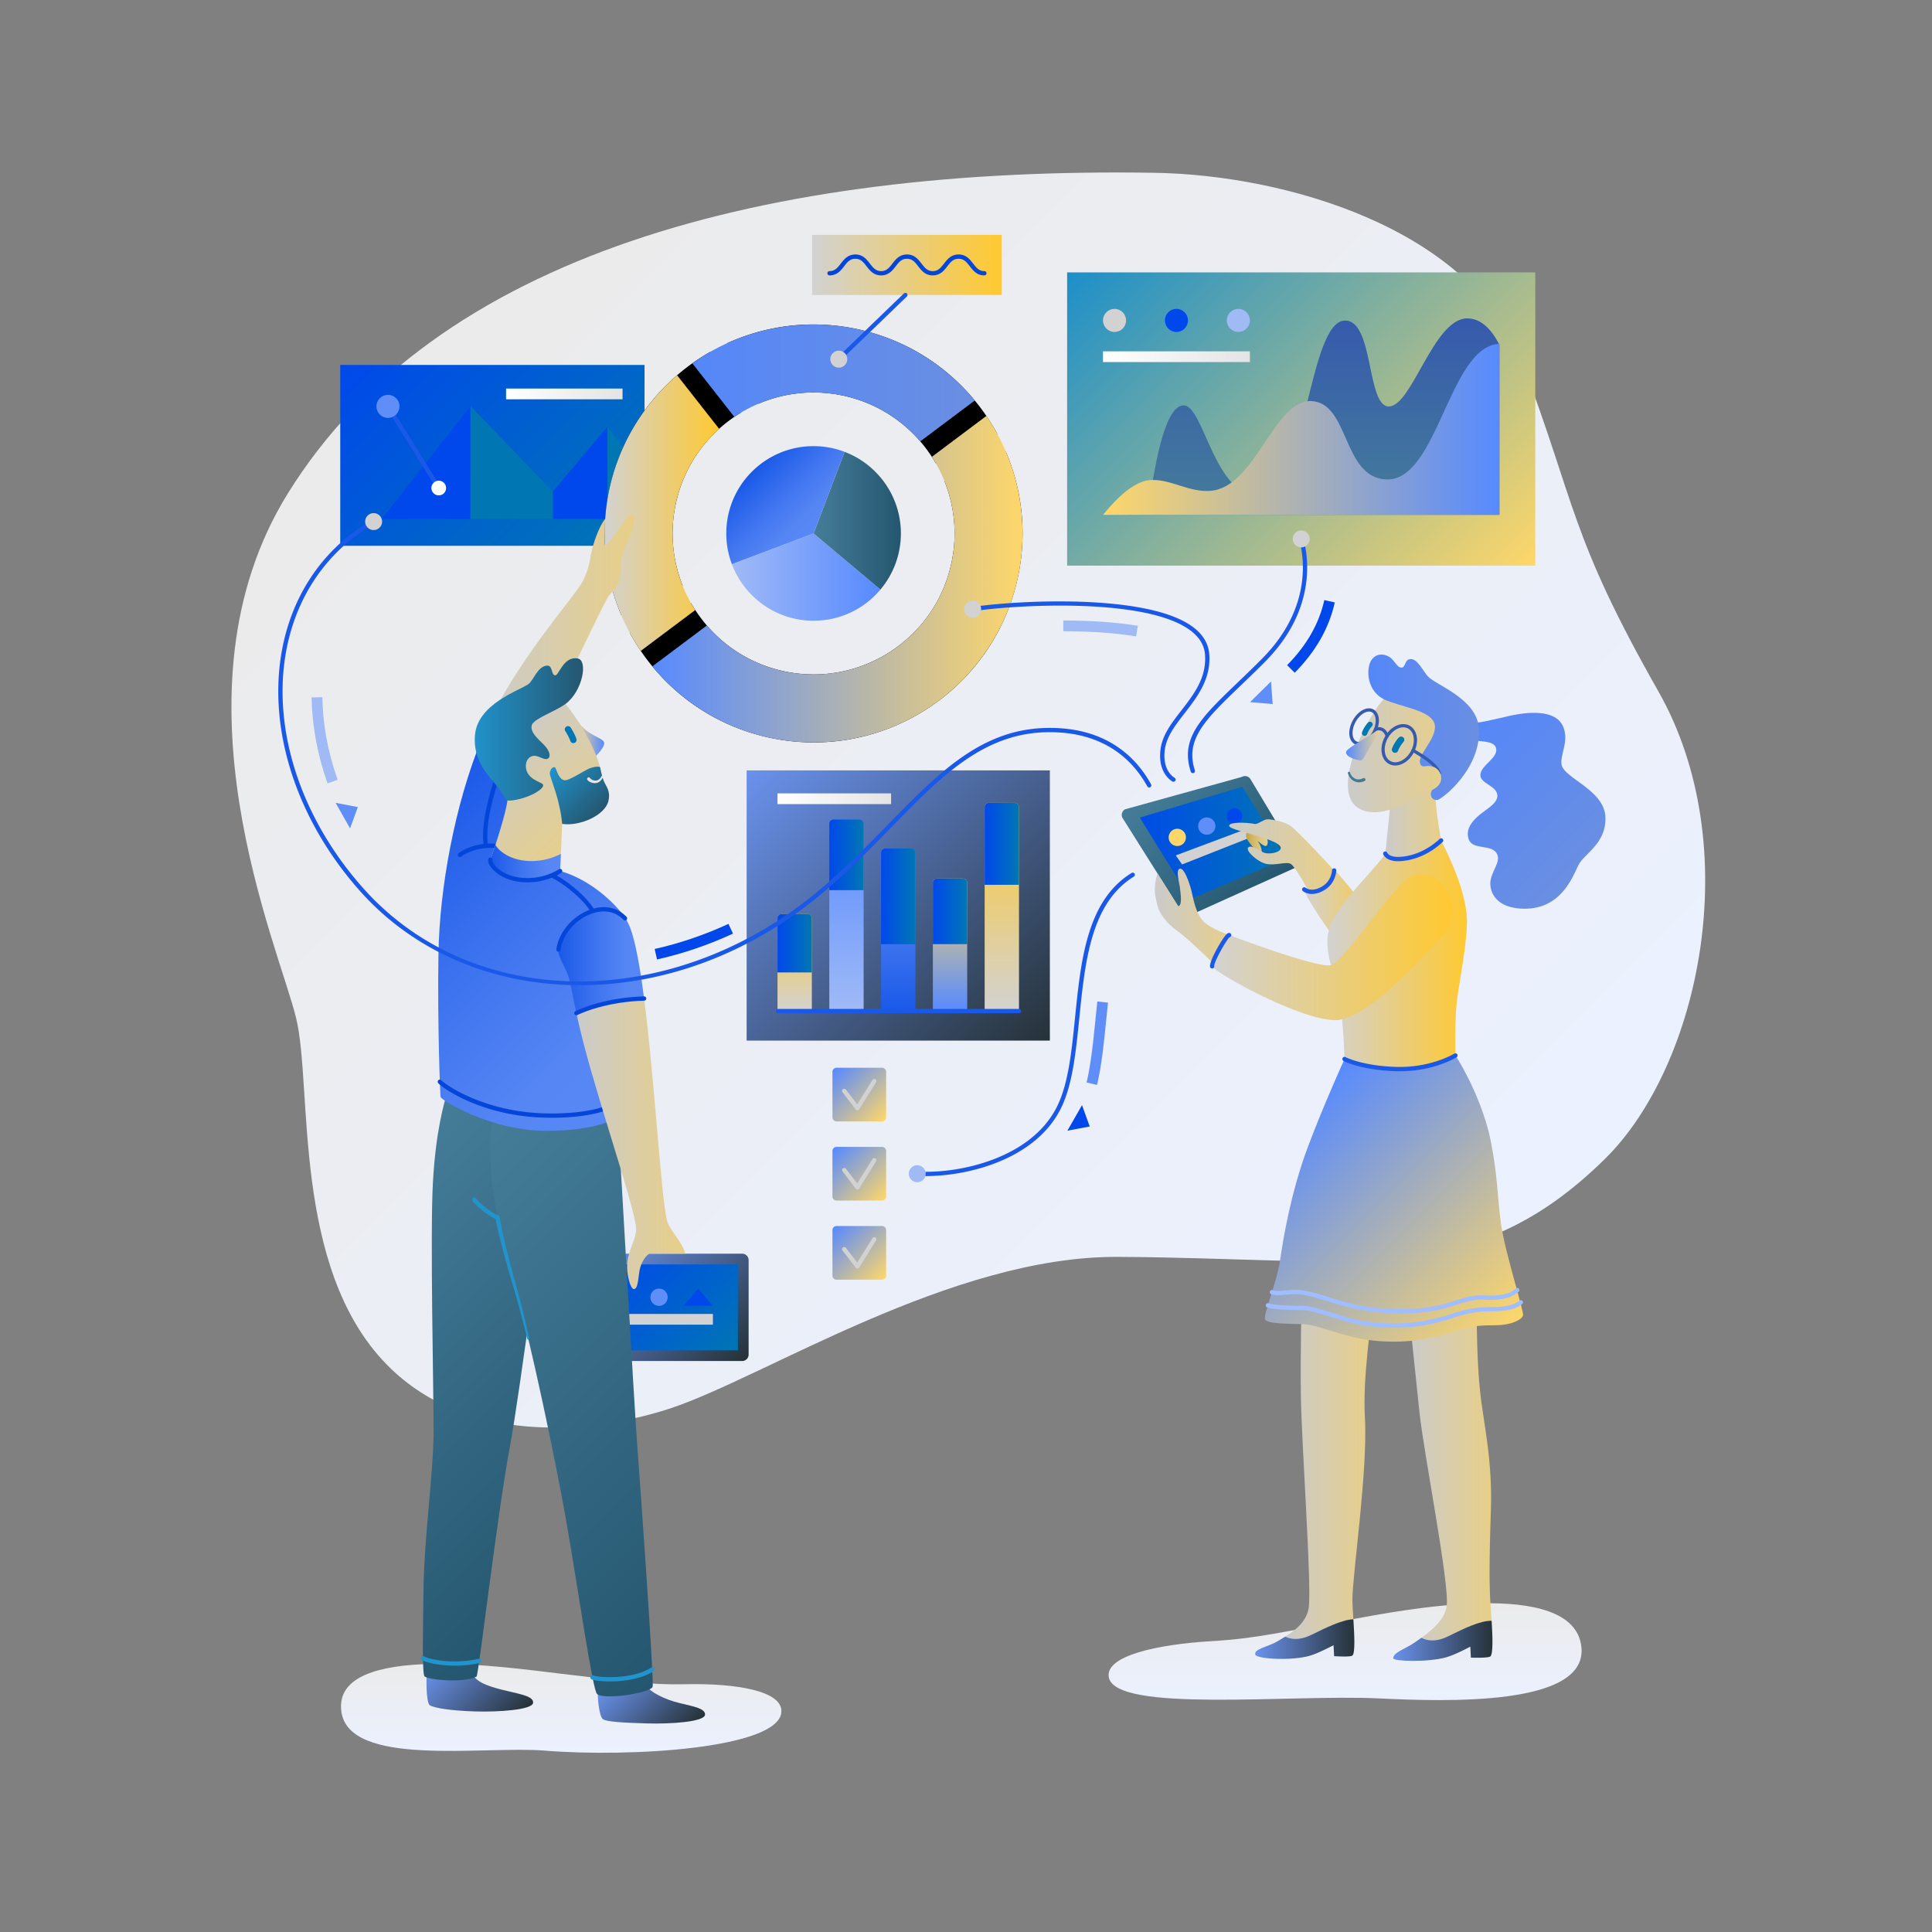 <svg xmlns="http://www.w3.org/2000/svg" xml:space="preserve" viewBox="0 0 900 900" id="Data">
  <rect x="0" y="0" width="900" height="900" fill="#808080" stroke="none"/>
  <linearGradient id="a" x1="201.772" x2="667.993" y1="153.291" y2="619.512" gradientUnits="userSpaceOnUse">
    <stop offset="0" stop-color="#ebebeb" class="stopColordbefff svgShape"></stop>
    <stop offset="1" stop-color="#ebf1ff" class="stopColorf7ebff svgShape"></stop>
  </linearGradient>
  <path fill="url(#a)" d="M538 80.501c61 1 147.5 26 171 88 25.262 66.646 22.275 80.9 63.5 153.5 41.168 72.498 19.168 174.498-24.832 217.831-62.324 61.379-116.506 46.145-227.168 45.669-77.5-.333-164.099 55.867-208 70.5-29.5 9.833-92.5 20.5-132.5-20.5-44.171-45.275-34.333-129-42-161-8.031-33.521-61.214-152.046-4-244.5 69-111.5 222.98-152.468 404-149.5z"></path>
  <linearGradient id="b" x1="626.599" x2="626.599" y1="791.968" y2="746.852" gradientUnits="userSpaceOnUse">
    <stop offset="0" stop-color="#ebf1ff" class="stopColorf7ebff svgShape"></stop>
    <stop offset="1" stop-color="#ebebeb" class="stopColordbefff svgShape"></stop>
  </linearGradient>
  <path fill="url(#b)" d="M629.447 754.408c22.018-3.996 103.557-20.321 107.221 12.76 3.082 27.833-63.029 25.507-94.668 24-40.25-1.917-122.383 6.848-125.477-9.827-1.855-10.007 22.645-15.34 47.93-16.833 20.787-1.228 32.746-4.247 64.994-10.1z"></path>
  <linearGradient id="c" x1="261.428" x2="261.428" y1="816.509" y2="775.08" gradientUnits="userSpaceOnUse">
    <stop offset="0" stop-color="#ebf1ff" class="stopColorf7ebff svgShape"></stop>
    <stop offset="1" stop-color="#ebebeb" class="stopColordbefff svgShape"></stop>
  </linearGradient>
  <path fill="url(#c)" d="M260.14 779.547c-20.139-2.273-105.315-15.361-101.14 17.621 3.333 26.334 66.169 16.033 94.667 18.334 40.25 3.25 108.967-1.027 110.315-17.881.809-10.113-21.677-13.526-44.54-13.053-18.794.389-29.806-1.691-59.302-5.021z"></path>
  <linearGradient id="d" x1="388.346" x2="412.24" y1="497.961" y2="521.855" gradientUnits="userSpaceOnUse">
    <stop offset="0" stop-color="#578aff" class="stopColorff57bd svgShape"></stop>
    <stop offset="1" stop-color="#fed76a" class="stopColorfe6a77 svgShape"></stop>
  </linearGradient>
  <path fill="url(#d)" d="M387.792 499.294c0-1.042.845-1.887 1.887-1.887h21.227c1.042 0 1.887.845 1.887 1.887v21.227a1.887 1.887 0 0 1-1.887 1.887h-21.227a1.887 1.887 0 0 1-1.887-1.887v-21.227z"></path>
  <path fill="#d2d2d2" d="M399.417 517.22a1 1 0 0 1-.794-.393l-6.125-8a1 1 0 1 1 1.588-1.214l5.247 6.853 7.11-11.399a1.001 1.001 0 0 1 1.697 1.059l-7.875 12.625a1.003 1.003 0 0 1-.801.47l-.047-.001z" class="colorfde1a7 svgShape"></path>
  <linearGradient id="e" x1="388.345" x2="412.24" y1="534.819" y2="558.715" gradientUnits="userSpaceOnUse">
    <stop offset="0" stop-color="#578aff" class="stopColorff57bd svgShape"></stop>
    <stop offset="1" stop-color="#fed76a" class="stopColorfe6a77 svgShape"></stop>
  </linearGradient>
  <path fill="url(#e)" d="M387.792 536.153c0-1.042.845-1.887 1.887-1.887h21.227c1.042 0 1.887.845 1.887 1.887v21.227a1.887 1.887 0 0 1-1.887 1.887h-21.227a1.887 1.887 0 0 1-1.887-1.887v-21.227z"></path>
  <path fill="#d2d2d2" d="M399.417 554.079a1 1 0 0 1-.794-.393l-6.125-8a1 1 0 1 1 1.588-1.214l5.247 6.853 7.11-11.399a1.001 1.001 0 0 1 1.697 1.059l-7.875 12.625a1.003 1.003 0 0 1-.801.47l-.047-.001z" class="colorfde1a7 svgShape"></path>
  <linearGradient id="f" x1="388.346" x2="412.24" y1="571.68" y2="595.573" gradientUnits="userSpaceOnUse">
    <stop offset="0" stop-color="#578aff" class="stopColorff57bd svgShape"></stop>
    <stop offset="1" stop-color="#fed76a" class="stopColorfe6a77 svgShape"></stop>
  </linearGradient>
  <path fill="url(#f)" d="M387.792 573.013c0-1.042.845-1.887 1.887-1.887h21.227c1.042 0 1.887.845 1.887 1.887v21.227a1.887 1.887 0 0 1-1.887 1.887h-21.227a1.887 1.887 0 0 1-1.887-1.887v-21.227z"></path>
  <path fill="#d2d2d2" d="M399.417 590.938a1 1 0 0 1-.794-.393l-6.125-8a1 1 0 1 1 1.588-1.214l5.247 6.853 7.11-11.399a1 1 0 0 1 1.697 1.059l-7.875 12.625a1.003 1.003 0 0 1-.801.47l-.047-.001z" class="colorfde1a7 svgShape"></path>
  <linearGradient id="g" x1="351.657" x2="485.22" y1="355.033" y2="488.596" gradientUnits="userSpaceOnUse">
    <stop offset="0" stop-color="#6a92ed" class="stopColor706aed svgShape"></stop>
    <stop offset="1" stop-color="#263238" class="stopColor271068 svgShape"></stop>
  </linearGradient>
  <path fill="url(#g)" d="M347.813 358.876h141.25v125.875h-141.25z"></path>
  <linearGradient id="h" x1="362.188" x2="415.106" y1="372.084" y2="372.084" gradientUnits="userSpaceOnUse">
    <stop offset="0" stop-color="#ffffff" class="stopColorffffff svgShape"></stop>
    <stop offset="1" stop-color="#e4e4e4" class="stopColorf1d1f8 svgShape"></stop>
  </linearGradient>
  <path fill="url(#h)" d="M362.188 369.584h52.917v5h-52.917z"></path>
  <linearGradient id="i" x1="466.688" x2="466.688" y1="471.001" y2="374.002" gradientUnits="userSpaceOnUse">
    <stop offset="0" stop-color="#d2d2d2" class="stopColorfde1a7 svgShape"></stop>
    <stop offset="1" stop-color="#ffc930" class="stopColorf9a144 svgShape"></stop>
  </linearGradient>
  <path fill="url(#i)" d="M474.688 376.001a2 2 0 0 0-2-2h-12a2 2 0 0 0-2 2v95h16v-95z"></path>
  <linearGradient id="j" x1="458.688" x2="474.688" y1="393.084" y2="393.084" gradientUnits="userSpaceOnUse">
    <stop offset="0" stop-color="#0048ec" class="stopColor00e2ec svgShape"></stop>
    <stop offset="1" stop-color="#0077b2" class="stopColor0090b2 svgShape"></stop>
  </linearGradient>
  <path fill="url(#j)" d="M474.688 412.168v-36.167a2 2 0 0 0-2-2h-12a2 2 0 0 0-2 2v36.167h16z"></path>
  <linearGradient id="k" x1="418.438" x2="418.438" y1="471.001" y2="395.252" gradientUnits="userSpaceOnUse">
    <stop offset="0" stop-color="#1a59e8" class="stopColor1aa9e8 svgShape"></stop>
    <stop offset=".422" stop-color="#3d73ef" class="stopColor3d80ef svgShape"></stop>
    <stop offset=".791" stop-color="#5686f4" class="stopColor5662f4 svgShape"></stop>
    <stop offset="1" stop-color="#5788f6" class="stopColor5f57f6 svgShape"></stop>
  </linearGradient>
  <path fill="url(#k)" d="M426.438 397.251a2 2 0 0 0-2-2h-12a2 2 0 0 0-2 2v73.75h16v-73.75z"></path>
  <linearGradient id="l" x1="410.438" x2="426.438" y1="417.543" y2="417.543" gradientUnits="userSpaceOnUse">
    <stop offset="0" stop-color="#0048ec" class="stopColor00e2ec svgShape"></stop>
    <stop offset="1" stop-color="#0077b2" class="stopColor0090b2 svgShape"></stop>
  </linearGradient>
  <path fill="url(#l)" d="M426.438 439.834v-42.583a2 2 0 0 0-2-2h-12a2 2 0 0 0-2 2v42.583h16z"></path>
  <linearGradient id="m" x1="442.563" x2="442.563" y1="471.001" y2="409.252" gradientUnits="userSpaceOnUse">
    <stop offset="0" stop-color="#578aff" class="stopColorff57bd svgShape"></stop>
    <stop offset="1" stop-color="#fed76a" class="stopColorfe6a77 svgShape"></stop>
  </linearGradient>
  <path fill="url(#m)" d="M450.563 411.251a2 2 0 0 0-2-2h-12a2 2 0 0 0-2 2v59.75h16v-59.75z"></path>
  <linearGradient id="n" x1="434.563" x2="450.563" y1="424.543" y2="424.543" gradientUnits="userSpaceOnUse">
    <stop offset="0" stop-color="#0048ec" class="stopColor00e2ec svgShape"></stop>
    <stop offset="1" stop-color="#0077b2" class="stopColor0090b2 svgShape"></stop>
  </linearGradient>
  <path fill="url(#n)" d="M450.563 439.834v-28.583a2 2 0 0 0-2-2h-12a2 2 0 0 0-2 2v28.583h16z"></path>
  <linearGradient id="o" x1="394.313" x2="394.313" y1="471.001" y2="381.752" gradientUnits="userSpaceOnUse">
    <stop offset="0" stop-color="#a0baf6" class="stopColorc7a0f6 svgShape"></stop>
    <stop offset="1" stop-color="#578aff" class="stopColorff57bd svgShape"></stop>
  </linearGradient>
  <path fill="url(#o)" d="M402.313 383.751a2 2 0 0 0-2-2h-12a2 2 0 0 0-2 2v87.25h16v-87.25z"></path>
  <linearGradient id="p" x1="386.313" x2="402.313" y1="398.209" y2="398.209" gradientUnits="userSpaceOnUse">
    <stop offset="0" stop-color="#0048ec" class="stopColor00e2ec svgShape"></stop>
    <stop offset="1" stop-color="#0077b2" class="stopColor0090b2 svgShape"></stop>
  </linearGradient>
  <path fill="url(#p)" d="M402.313 414.668v-30.917a2 2 0 0 0-2-2h-12a2 2 0 0 0-2 2v30.917h16z"></path>
  <linearGradient id="q" x1="370.188" x2="370.188" y1="471.001" y2="425.752" gradientUnits="userSpaceOnUse">
    <stop offset="0" stop-color="#d2d2d2" class="stopColorfde1a7 svgShape"></stop>
    <stop offset="1" stop-color="#ffc930" class="stopColorf9a144 svgShape"></stop>
  </linearGradient>
  <path fill="url(#q)" d="M378.188 427.751a2 2 0 0 0-2-2h-12a2 2 0 0 0-2 2v43.25h16v-43.25z"></path>
  <linearGradient id="r" x1="362.188" x2="378.188" y1="439.376" y2="439.376" gradientUnits="userSpaceOnUse">
    <stop offset="0" stop-color="#0048ec" class="stopColor00e2ec svgShape"></stop>
    <stop offset="1" stop-color="#0077b2" class="stopColor0090b2 svgShape"></stop>
  </linearGradient>
  <path fill="url(#r)" d="M378.188 453.001v-25.25a2 2 0 0 0-2-2h-12a2 2 0 0 0-2 2v25.25h16z"></path>
  <path fill="#1a59e8" d="M474.688 472.001h-112.25a1 1 0 1 1 0-2h112.25a1 1 0 1 1 0 2z" class="color1aa9e8 svgShape"></path>
  <linearGradient id="s" x1="172.876" x2="285.876" y1="155.626" y2="268.626" gradientUnits="userSpaceOnUse">
    <stop offset="0" stop-color="#0048ec" class="stopColor00e2ec svgShape"></stop>
    <stop offset="1" stop-color="#0077b2" class="stopColor0090b2 svgShape"></stop>
  </linearGradient>
  <path fill="url(#s)" d="M158.5 170.001h141.75v84.25H158.5z"></path>
  <path fill="#0048ec" d="M177.81 241.751h41.357v-52.583zM257.5 229.001v12.75H283v-43.083z" class="color00e2ec svgShape"></path>
  <path fill="#0077b2" d="M219.167 189.168v52.583H257.5v-12.75zM295.334 215.126 283 198.668v43.083h12.334z" class="color0090b2 svgShape"></path>
  <linearGradient id="t" x1="235.75" x2="290" y1="183.501" y2="183.501" gradientUnits="userSpaceOnUse">
    <stop offset="0" stop-color="#ffffff" class="stopColorffffff svgShape"></stop>
    <stop offset="1" stop-color="#e4e4e4" class="stopColorf1d1f8 svgShape"></stop>
  </linearGradient>
  <path fill="url(#t)" d="M235.75 181.001H290v5h-54.25z"></path>
  <path fill="#1a59e8" d="M204.386 228.344a.998.998 0 0 1-.85-.472l-23.66-38.047a1 1 0 1 1 1.698-1.056l23.66 38.047a1 1 0 0 1-.848 1.528z" class="color1aa9e8 svgShape"></path>
  <circle cx="180.725" cy="189.297" r="5.375" fill="#5f8ef9" class="colorf95fc3 svgShape"></circle>
  <circle cx="204.385" cy="227.344" r="3.427" fill="#ffffff" class="colorffffff svgShape"></circle>
  <g fill="#ffffff" class="colorffffff svgShape">
    <path d="M318.03 272.86a65.341 65.341 0 0 1-3.459-37.047c3.737-18.975 15.302-34.415 30.677-43.635l-14.387-28.273c-23.731 13.518-41.669 36.89-47.36 65.789-3.92 19.905-1.467 39.585 5.938 56.936l28.591-13.77zM353.264 188.087c11.709-5.001 24.99-6.661 38.425-4.016 19.49 3.838 35.239 15.943 44.36 31.946l28.595-13.772c-13.34-24.664-37.178-43.403-66.837-49.244-20.671-4.071-41.101-1.271-58.93 6.814l14.387 28.272zM468.553 210.352l-28.59 13.77a65.335 65.335 0 0 1 3.467 37.068c-7.008 35.583-41.535 58.749-77.118 51.741-19.499-3.84-35.252-15.953-44.372-31.965l-28.594 13.772c13.337 24.672 37.18 43.42 66.847 49.263 52.743 10.387 103.92-23.95 114.307-76.692 3.922-19.914 1.465-39.602-5.947-56.957z" fill="#000000" class="color000000 svgShape"></path>
  </g>
  <linearGradient id="u" x1="281.666" x2="335.001" y1="239.009" y2="239.009" gradientUnits="userSpaceOnUse">
    <stop offset="0" stop-color="#d2d2d2" class="stopColorfde1a7 svgShape"></stop>
    <stop offset="1" stop-color="#ffc930" class="stopColorf9a144 svgShape"></stop>
  </linearGradient>
  <path fill="url(#u)" d="M323.885 284.182a65.336 65.336 0 0 1-10.552-35.681c0-19.339 8.363-36.723 21.667-48.74l-19.579-24.96c-20.672 17.849-33.756 44.246-33.756 73.7 0 20.288 6.21 39.123 16.828 54.716l25.392-19.035z"></path>
  <linearGradient id="v" x1="322.498" x2="454.092" y1="178.387" y2="178.387" gradientUnits="userSpaceOnUse">
    <stop offset="0" stop-color="#5587f8" class="stopColor5a55f8 svgShape"></stop>
    <stop offset="1" stop-color="#6a8fe2" class="stopColor8c6ae2 svgShape"></stop>
  </linearGradient>
  <path fill="url(#v)" d="M342.076 194.198c10.522-7.169 23.232-11.364 36.925-11.364 19.865 0 37.656 8.833 49.697 22.772l25.394-19.038c-17.853-21.621-44.863-35.401-75.091-35.401-21.068 0-40.572 6.695-56.502 18.072l19.577 24.959z"></path>
  <linearGradient id="w" x1="303.895" x2="476.334" y1="269.801" y2="269.801" gradientUnits="userSpaceOnUse">
    <stop offset="0" stop-color="#578aff" class="stopColorff57bd svgShape"></stop>
    <stop offset="1" stop-color="#fed76a" class="stopColorfe6a77 svgShape"></stop>
  </linearGradient>
  <path fill="url(#w)" d="m459.494 193.767-25.391 19.035a65.337 65.337 0 0 1 10.564 35.699c0 36.267-29.4 65.667-65.667 65.667-19.873 0-37.67-8.84-49.712-22.789l-25.394 19.037c17.853 21.631 44.869 35.418 75.105 35.418 53.756 0 97.333-43.578 97.333-97.334.002-20.294-6.213-39.137-16.838-54.733z"></path>
  <linearGradient id="x" x1="340.931" x2="410.142" y1="268.834" y2="268.834" gradientUnits="userSpaceOnUse">
    <stop offset="0" stop-color="#a0baf6" class="stopColorc7a0f6 svgShape"></stop>
    <stop offset="1" stop-color="#578aff" class="stopColorff57bd svgShape"></stop>
  </linearGradient>
  <path fill="url(#x)" d="M340.931 262.813c5.792 15.397 20.648 26.355 38.069 26.355 12.502 0 23.682-5.646 31.142-14.523L379 248.501l-38.069 14.312z"></path>
  <linearGradient id="y" x1="379" x2="419.667" y1="242.56" y2="242.56" gradientUnits="userSpaceOnUse">
    <stop offset="0" stop-color="#457d99" class="stopColor994574 svgShape"></stop>
    <stop offset="1" stop-color="#25566f" class="stopColor43256f svgShape"></stop>
  </linearGradient>
  <path fill="url(#y)" d="M393.424 210.476 379 248.501l31.142 26.144c5.941-7.07 9.525-16.187 9.525-26.144 0-17.379-10.906-32.204-26.243-38.025z"></path>
  <linearGradient id="z" x1="350.263" x2="379.018" y1="219.73" y2="248.485" gradientUnits="userSpaceOnUse">
    <stop offset="0" stop-color="#1a59e8" class="stopColor1aa9e8 svgShape"></stop>
    <stop offset=".422" stop-color="#3d73ef" class="stopColor3d80ef svgShape"></stop>
    <stop offset=".791" stop-color="#5686f4" class="stopColor5662f4 svgShape"></stop>
    <stop offset="1" stop-color="#5788f6" class="stopColor5f57f6 svgShape"></stop>
  </linearGradient>
  <path fill="url(#z)" d="M393.424 210.476a40.554 40.554 0 0 0-14.423-2.642c-22.459 0-40.667 18.207-40.667 40.667 0 5.038.922 9.859 2.597 14.312L379 248.501l14.424-38.025z"></path>
  <linearGradient id="A" x1="517.477" x2="694.831" y1="106.511" y2="283.866" gradientUnits="userSpaceOnUse">
    <stop offset="0" stop-color="#1c8fc9" class="stopColorc91c91 svgShape"></stop>
    <stop offset="1" stop-color="#fed76a" class="stopColorfe6a77 svgShape"></stop>
  </linearGradient>
  <path fill="url(#A)" d="M497.111 126.876h218.084v136.625H497.111z"></path>
  <circle cx="519.193" cy="149.263" r="5.375" fill="#d2d2d2" class="colorfde1a7 svgShape"></circle>
  <circle cx="548.033" cy="149.263" r="5.375" fill="#0048ec" class="color00e2ec svgShape"></circle>
  <circle cx="576.873" cy="149.263" r="5.375" fill="#a0baf6" class="colorc7a0f6 svgShape"></circle>
  <linearGradient id="B" x1="513.818" x2="582.25" y1="166.167" y2="166.167" gradientUnits="userSpaceOnUse">
    <stop offset="0" stop-color="#ffffff" class="stopColorffffff svgShape"></stop>
    <stop offset="1" stop-color="#e4e4e4" class="stopColorf1d1f8 svgShape"></stop>
  </linearGradient>
  <path fill="url(#B)" d="M513.818 163.667h68.432v5h-68.432z"></path>
  <linearGradient id="C" x1="611.986" x2="611.986" y1="239.834" y2="148.328" gradientUnits="userSpaceOnUse">
    <stop offset="0" stop-color="#457d99" class="stopColor994574 svgShape"></stop>
    <stop offset="1" stop-color="#365aad" class="stopColor9f36ad svgShape"></stop>
  </linearGradient>
  <path fill="url(#C)" d="M698.486 160.604c-3.313-6.522-8.281-12.5-15.334-12.27-15.332.5-25.334 40.5-36 41s-7-40.333-20.666-40c-17.166.419-17.834 79.5-39.334 81.333s-26.334-42.5-36-41.833-13.822 34.761-15.5 42.167-10.166 8.833-10.166 8.833h173v-79.23z"></path>
  <linearGradient id="D" x1="513.818" x2="698.486" y1="200.001" y2="200.001" gradientUnits="userSpaceOnUse">
    <stop offset="0" stop-color="#fed76a" class="stopColorfe6a77 svgShape"></stop>
    <stop offset="1" stop-color="#578aff" class="stopColorff57bd svgShape"></stop>
  </linearGradient>
  <path fill="url(#D)" d="M698.486 160.167c-23.668 1-28.668 64.667-53 63.167-20.186-1.244-16.834-35.5-34.5-36.5-17.668-1-26 40.5-47.334 41.833-10.373.648-18.666-5.833-28.166-5s-19.334 13.5-21.668 16.167h184.668v-79.667z"></path>
  <linearGradient id="E" x1="378.329" x2="466.662" y1="123.418" y2="123.418" gradientUnits="userSpaceOnUse">
    <stop offset="0" stop-color="#d2d2d2" class="stopColorfde1a7 svgShape"></stop>
    <stop offset="1" stop-color="#ffc930" class="stopColorf9a144 svgShape"></stop>
  </linearGradient>
  <path fill="url(#E)" d="M378.329 109.418h88.333v28h-88.333z"></path>
  <path fill="#0546da" d="M458.561 128.293c-3.496 0-5.252-2.264-6.802-4.262-1.452-1.872-2.706-3.488-5.221-3.488-2.516 0-3.77 1.616-5.222 3.488-1.55 1.998-3.306 4.262-6.802 4.262-3.496 0-5.252-2.264-6.801-4.262-1.452-1.872-2.706-3.488-5.221-3.488s-3.77 1.616-5.221 3.488c-1.549 1.998-3.306 4.262-6.801 4.262-3.494 0-5.25-2.264-6.799-4.262-1.451-1.872-2.705-3.488-5.219-3.488-2.515 0-3.769 1.616-5.22 3.488-1.549 1.998-3.305 4.262-6.801 4.262a1 1 0 0 1 0-2c2.516 0 3.769-1.616 5.221-3.488 1.549-1.998 3.305-4.262 6.8-4.262 3.495 0 5.25 2.265 6.8 4.262 1.451 1.872 2.704 3.488 5.218 3.488 2.516 0 3.769-1.616 5.221-3.488 1.549-1.998 3.306-4.262 6.801-4.262s5.252 2.264 6.801 4.262c1.452 1.872 2.706 3.488 5.221 3.488 2.516 0 3.77-1.616 5.222-3.488 1.55-1.998 3.306-4.262 6.802-4.262 3.496 0 5.251 2.264 6.801 4.262 1.452 1.872 2.706 3.488 5.222 3.488a1 1 0 1 1 0 2z" class="color05c5da svgShape"></path>
  <path fill="#1a59e8" d="M390.743 168.316a1 1 0 0 1-.695-1.72l31.007-29.898a1 1 0 1 1 1.389 1.439l-31.007 29.898a.993.993 0 0 1-.694.281z" class="color1aa9e8 svgShape"></path>
  <circle cx="390.743" cy="167.316" r="3.958" fill="#d2d2d2" class="colorfde1a7 svgShape"></circle>
  <linearGradient id="F" x1="525.079" x2="602.651" y1="393.841" y2="393.841" gradientUnits="userSpaceOnUse">
    <stop offset="0" stop-color="#0048ec" class="stopColor00e2ec svgShape"></stop>
    <stop offset="1" stop-color="#0077b2" class="stopColor0090b2 svgShape"></stop>
  </linearGradient>
  <path fill="url(#F)" d="M551.488 422.988a2.819 2.819 0 0 0 3.855 1.009l45.912-20.729a2.817 2.817 0 0 0 1.01-3.854l-20.859-34.721a2.817 2.817 0 0 0-3.854-1.009l-51.076 14.156a2.817 2.817 0 0 0-1.012 3.854l26.024 41.294z"></path>
  <linearGradient id="G" x1="536.739" x2="590.243" y1="364.178" y2="417.682" gradientUnits="userSpaceOnUse">
    <stop offset="0" stop-color="#457d99" class="stopColor994574 svgShape"></stop>
    <stop offset="1" stop-color="#25566f" class="stopColor43256f svgShape"></stop>
  </linearGradient>
  <path fill="url(#G)" d="m604.764 399.992-22.215-36.979a3.001 3.001 0 0 0-4.105-1.075l-54.4 15.077a3 3 0 0 0-1.076 4.104l27.717 43.979a3.002 3.002 0 0 0 4.105 1.075l48.9-22.077a3 3 0 0 0 1.074-4.104zm-50.274 18.855L531 380.876l47.75-14.375 20.375 33.375-44.635 18.971z"></path>
  <path fill="#d2d2d2" d="m586.938 388.376-36.278 14.316-2.939-4.213 36.824-13.782z" class="colorfde1a7 svgShape"></path>
  <circle cx="562.166" cy="384.813" r="4.032" fill="#5f8ef9" class="colorf95fc3 svgShape"></circle>
  <circle cx="548.43" cy="390.093" r="4.032" fill="#fed768" class="colorfe687e svgShape"></circle>
  <circle cx="575.062" cy="380.104" r="3.628" fill="#0048ec" class="color00e2ec svgShape"></circle>
  <linearGradient id="H" x1="598.738" x2="638.989" y1="685.069" y2="685.069" gradientUnits="userSpaceOnUse">
    <stop offset="0" stop-color="#cbcbcb" class="stopColorf4bea3 svgShape"></stop>
    <stop offset="1" stop-color="#e8cf87" class="stopColore8878e svgShape"></stop>
  </linearGradient>
  <path fill="url(#H)" d="M635.834 660.667c-1.174-19.972 3.316-44.463 3.15-52.129l-32.65-1.871s-.629 23.362-.334 43.584c.334 22.834 5.084 88.334 3.668 98.583-.883 6.388-6.1 10.51-10.93 13.553 2.32 1.188 6.43 2.006 12.307-.902 6.648-3.29 14.137-6.967 19.418-7.15-.213-3.449-.428-6.677-.463-8.833-.166-10.418 7.25-60.751 5.834-84.835z"></path>
  <linearGradient id="I" x1="584.696" x2="630.909" y1="763.56" y2="763.56" gradientUnits="userSpaceOnUse">
    <stop offset="0" stop-color="#6a92ed" class="stopColor706aed svgShape"></stop>
    <stop offset="1" stop-color="#263238" class="stopColor271068 svgShape"></stop>
  </linearGradient>
  <path fill="url(#I)" d="M611.045 761.484c-5.877 2.908-9.986 2.091-12.307.902-1.258.792-2.49 1.515-3.611 2.181-4.273 2.538-11.117 3.535-10.375 6.184.582 2.083 16.725 3.03 25.375.566 4.084-1.163 11.082-4.917 11.082-4.917l.271 5.104s7.76.578 8.594-.339c1.266-1.394.832-9.603.389-16.832-5.281.185-12.77 3.861-19.418 7.151z"></path>
  <linearGradient id="J" x1="656.75" x2="694.857" y1="687.662" y2="687.662" gradientUnits="userSpaceOnUse">
    <stop offset="0" stop-color="#cbcbcb" class="stopColorf4bea3 svgShape"></stop>
    <stop offset="1" stop-color="#e8cf87" class="stopColore8878e svgShape"></stop>
  </linearGradient>
  <path fill="url(#J)" d="M674.752 762.168c6.943-3.437 14.803-7.292 20.105-7.15-.217-3.445-.471-6.68-.607-8.85-.416-6.666-.582-18.166.252-42.333s-3.5-41.166-5-55.5-1.5-29.5-1.668-37.166l-31.084 3.832s2.391 22.887 4.5 43c1.994 19.001 14.084 79.917 12.668 90.166-.871 6.3-7.109 11.459-11.74 14.766 2.265 1.259 6.47 2.255 12.574-.765z"></path>
  <linearGradient id="K" x1="649" x2="695.239" y1="764.359" y2="764.359" gradientUnits="userSpaceOnUse">
    <stop offset="0" stop-color="#6a92ed" class="stopColor706aed svgShape"></stop>
    <stop offset="1" stop-color="#263238" class="stopColor271068 svgShape"></stop>
  </linearGradient>
  <path fill="url(#K)" d="M649 772.501c0 1.417 16.184 1.964 24.834-.5 4.084-1.163 11.082-4.917 11.082-4.917l.271 5.104s8.313.313 9.146-.604c1.26-1.388.973-9.431.523-16.566-5.303-.142-13.162 3.714-20.105 7.15-6.104 3.021-10.309 2.024-12.574.765-1.287.919-2.457 1.702-3.344 2.318-4.083 2.833-9.833 4.5-9.833 7.25z"></path>
  <linearGradient id="L" x1="600.065" x2="701.56" y1="519.602" y2="621.097" gradientUnits="userSpaceOnUse">
    <stop offset="0" stop-color="#578aff" class="stopColorff57bd svgShape"></stop>
    <stop offset="1" stop-color="#fed76a" class="stopColorfe6a77 svgShape"></stop>
  </linearGradient>
  <path fill="url(#L)" d="M678 491.668c3.5 5.333 13.002 22.334 16.5 40.083 3.229 16.373 3 25.75 4.75 38.5s10.75 40.75 10.25 42.5-4.5 4.375-12.332 4.584c-5.854.156-10.166-.333-20.666 3.167s-22.334 5.5-36.668 4c-14.332-1.5-25.666-7.5-32.832-7.667-7.168-.167-16.668-.167-17.668-2.167s5.508-17.468 6.916-27.167c1.592-10.949 5.084-31.834 12.75-52.5 7.186-19.37 17.334-41.667 17.334-41.667s14.916-.083 25.666-.333 26-1.333 26-1.333z"></path>
  <path fill="#a0bdff" d="M649.416 618.516c-3.172 0-6.392-.174-9.687-.52-7.909-.827-15.038-3.046-20.766-4.829-4.757-1.48-8.865-2.76-11.985-2.832l-1.976-.043c-5.563-.114-11.867-.243-14.725-1.292a.999.999 0 1 1 .689-1.877c2.543.933 8.938 1.064 14.076 1.17l1.981.042c3.4.079 7.633 1.396 12.533 2.922 5.938 1.849 12.667 3.943 20.38 4.751 12.658 1.324 24.18.067 36.247-3.954 9.199-3.066 13.772-3.121 18.614-3.179.765-.009 1.538-.019 2.342-.04 7.015-.188 9.938-2.276 10.666-2.913a1 1 0 1 1 1.314 1.508c-1.097.957-4.455 3.205-11.928 3.405-.813.021-1.597.03-2.371.04-4.682.056-9.103.108-18.005 3.075-9.205 3.07-18.099 4.566-27.399 4.566z" class="colorcfaeff svgShape"></path>
  <path fill="#a0bdff" d="M652.607 611.853c-3.981 0-8.156-.23-12.544-.69-8.29-.867-15.666-3.143-22.174-5.149-4.704-1.451-8.767-2.704-11.986-3.016-2.659-.256-5.075-.043-7.205.146-2.522.225-4.704.419-6.521-.249a1 1 0 1 1 .689-1.877c1.396.514 3.372.338 5.655.134 2.216-.197 4.728-.42 7.575-.145 3.421.33 7.574 1.611 12.382 3.095 6.421 1.98 13.698 4.225 21.794 5.072 14.167 1.479 26.043.539 36.304-2.879 9.114-3.037 11.658-2.957 15.493-2.841.649.02 1.338.041 2.107.048 7.296.068 10.329-1.851 11.984-3.296a1 1 0 1 1 1.314 1.508c-1.872 1.634-5.245 3.79-12.95 3.79l-.366-.002a91.825 91.825 0 0 1-2.151-.049c-3.757-.116-6.024-.187-14.799 2.738-7.338 2.448-15.461 3.661-24.601 3.662z" class="colorcfaeff svgShape"></path>
  <linearGradient id="M" x1="580.437" x2="591.678" y1="390.963" y2="390.963" gradientUnits="userSpaceOnUse">
    <stop offset="0" stop-color="#c1a146" class="stopColorc16846 svgShape"></stop>
    <stop offset=".265" stop-color="#d2b665" class="stopColord27565 svgShape"></stop>
    <stop offset=".531" stop-color="#dec47b" class="stopColorde7f7b svgShape"></stop>
    <stop offset=".781" stop-color="#e5cc85" class="stopColore58589 svgShape"></stop>
    <stop offset="1" stop-color="#e8cf87" class="stopColore8878e svgShape"></stop>
  </linearGradient>
  <path fill="url(#M)" d="M584.084 385.376c-1.52.506-4.084 1.875-3.584 4.375s5.004 6.89 6.504 7.556.498-3.306-.836-5.056 2.387 2.232 3.582 1.833c.875-.292 1.168-1.958.209-4.583-.854-2.335 2.959-4.5 1.291-4.833-1.666-.334-5.166.041-7.166.708z"></path>
  <linearGradient id="N" x1="607.494" x2="645.411" y1="428.17" y2="428.17" gradientUnits="userSpaceOnUse">
    <stop offset="0" stop-color="#d2d2d2" class="stopColorfde1a7 svgShape"></stop>
    <stop offset="1" stop-color="#ffc930" class="stopColorf9a144 svgShape"></stop>
  </linearGradient>
  <path fill="url(#N)" d="M607.533 414.302c.432-.566 12.59-8.994 13.492-9.324 1.268-.463 20.975 25.272 23.725 28.147s-3.635 17.221-8.885 18.221-29.469-35.553-28.332-37.044z"></path>
  <linearGradient id="O" x1="572.566" x2="621.5" y1="398.555" y2="398.555" gradientUnits="userSpaceOnUse">
    <stop offset="0" stop-color="#cbcbcb" class="stopColorf4bea3 svgShape"></stop>
    <stop offset="1" stop-color="#e8cf87" class="stopColore8878e svgShape"></stop>
  </linearGradient>
  <path fill="url(#O)" d="M572.75 384.251c1.768-1.768 10.584-.75 11.75-.417 1.168.333 4.084-2.083 5.834-2.167s7.104.896 10.25 2.667c3.486 1.963 20.916 21.167 20.916 21.167s-.248 5-4.625 8c-4.387 3.007-7.201 1.632-7.201 1.632s-6.174-11.257-8.299-12.632-7.375.938-11.697-.122c-4.076-.999-9.74-6.253-8.176-7.628 1.66-1.46 5.629 1.909 7.416 2.5 2.645.875 7.604-.175 7.707-2.188.125-2.438-7.775-4.699-13.75-6.5-4.225-1.273-11.562-2.875-10.125-4.312z"></path>
  <path fill="#1a59e8" d="M611.192 416.44c-2.675 0-4.213-1.294-4.314-1.383a1 1 0 0 1 1.31-1.51c.115.095 3.027 2.434 8.143-.885 3.938-2.556 4.168-7.152 4.17-7.198a.997.997 0 0 1 1.036-.96c.551.02.981.481.962 1.032-.008.23-.247 5.669-5.08 8.805-2.465 1.598-4.565 2.099-6.227 2.099z" class="color1aa9e8 svgShape"></path>
  <linearGradient id="P" x1="618.334" x2="683.366" y1="444.695" y2="444.695" gradientUnits="userSpaceOnUse">
    <stop offset="0" stop-color="#d2d2d2" class="stopColorfde1a7 svgShape"></stop>
    <stop offset="1" stop-color="#ffc930" class="stopColorf9a144 svgShape"></stop>
  </linearGradient>
  <path fill="url(#P)" d="M671.334 391.501c2.666 5.5 12.666 24.666 12 39.5s-4.668 30.167-5.168 41.667-.166 19-.166 19-10.998 6.833-27.666 6.333c-16.16-.484-24-4.667-24-4.667s-.479-17.641-2.5-29.666c-1.584-9.417-5.459-14.917-5.5-25.5-.055-13.543 20.791-31.042 27-40.5 5.104-7.775 26-6.167 26-6.167z"></path>
  <path fill="#1a59e8" d="M652.102 499.027c-.592 0-1.19-.009-1.798-.026-16.208-.486-24.112-4.609-24.44-4.785a1 1 0 0 1 .941-1.765c.076.041 7.876 4.08 23.561 4.55 16.144.497 27.001-6.116 27.108-6.183a1 1 0 0 1 1.055 1.699c-.444.276-10.669 6.51-26.427 6.51z" class="color1aa9e8 svgShape"></path>
  <linearGradient id="Q" x1="679.148" x2="738.962" y1="344.711" y2="404.524" gradientUnits="userSpaceOnUse">
    <stop offset="0" stop-color="#5587f8" class="stopColor5a55f8 svgShape"></stop>
    <stop offset="1" stop-color="#6a8fe2" class="stopColor8c6ae2 svgShape"></stop>
  </linearGradient>
  <path fill="url(#Q)" d="M687.25 336.626c2.5.125 10.154-1.858 15.875-3.125 11.293-2.5 22.391-2.351 25.25 5.5 2.459 6.75-1.631 12.355-.957 17.083.916 6.417 20.084 11.833 20.457 24.667.359 12.304-9.75 16.75-12.5 22.125s-8.225 21.687-27.25 20.375c-10.873-.75-13.873-7.167-13.875-11.625 0-5.724 5.5-10.125 2.875-14.25s-11.039-1.393-12.875-6.25c-1.998-5.292 2.5-9.625 5.875-12.25s8.375-5.375 7.25-9.25-8-4.851-7.75-8.75c.293-4.542 8.633-7.913 7.25-12.5-1.041-3.458-7-2.75-12.125-3.75s2.5-8 2.5-8z"></path>
  <linearGradient id="R" x1="645.334" x2="671.334" y1="382.045" y2="382.045" gradientUnits="userSpaceOnUse">
    <stop offset="0" stop-color="#cbcbcb" class="stopColorf4bea3 svgShape"></stop>
    <stop offset="1" stop-color="#e8cf87" class="stopColore8878e svgShape"></stop>
  </linearGradient>
  <path fill="url(#R)" d="M668.834 368.834c-.646 5.792 2.5 22.667 2.5 22.667s-7.834 8.125-19.334 8.667c-5.643.266-6.666-2.5-6.666-2.5l2.334-23.167s3.514-6.593 10.666-9.333c7.15-2.741 9.834-.167 9.834-.167l.666 3.833z"></path>
  <linearGradient id="S" x1="627.9" x2="674.144" y1="350.534" y2="350.534" gradientUnits="userSpaceOnUse">
    <stop offset="0" stop-color="#cbcbcb" class="stopColorf4bea3 svgShape"></stop>
    <stop offset="1" stop-color="#e8cf87" class="stopColore8878e svgShape"></stop>
  </linearGradient>
  <path fill="url(#S)" d="M665.668 326.834c-10.168-4.333-17.742-4.145-17.742-4.145C640 327 618.928 366.413 632.168 376c8.172 5.918 22.191-.119 31.508-8.164a6.03 6.03 0 0 0 1.809.277c3.246 0 5.875-2.546 5.875-5.688 0-.897-.221-1.742-.602-2.497.859-1.353 1.52-2.678 1.91-3.929 2.295-7.37 3.166-24.831-7-29.165z"></path>
  <path fill="#0077b2" d="M649.875 350.689a1.501 1.501 0 0 1-1.431-1.952c.462-1.461 2.142-4.181 3.209-5.198a1.5 1.5 0 0 1 2.068 2.174c-.691.657-2.114 2.97-2.416 3.927a1.499 1.499 0 0 1-1.43 1.049zM635.689 342.772a1.25 1.25 0 0 1-1.192-1.627c.445-1.41 1.798-3.594 2.837-4.583a1.25 1.25 0 1 1 1.723 1.812c-.724.688-1.862 2.533-2.175 3.524a1.252 1.252 0 0 1-1.193.874z" class="color0090b2 svgShape"></path>
  <path fill="#365aad" d="M649.958 356.6a6.069 6.069 0 0 1-2.897-.711c-1.845-.986-3.055-2.861-3.407-5.28-.341-2.335.164-4.914 1.42-7.263 1.957-3.661 5.347-6.026 8.637-6.026 1.04 0 2.016.239 2.897.711 3.728 1.993 4.62 7.62 1.989 12.544-1.957 3.659-5.348 6.025-8.639 6.025zm3.752-17.781c-2.701 0-5.641 2.104-7.314 5.233-1.105 2.068-1.553 4.319-1.258 6.339.282 1.936 1.216 3.417 2.63 4.173a4.592 4.592 0 0 0 2.19.534c2.703 0 5.643-2.103 7.316-5.232 2.24-4.195 1.624-8.911-1.374-10.514a4.603 4.603 0 0 0-2.19-.533zM633.188 347.163a4.321 4.321 0 0 1-2.057-.5c-2.996-1.603-3.444-6.414-1.019-10.952 1.835-3.433 4.896-5.738 7.616-5.738.743 0 1.435.168 2.057.501 1.487.794 2.391 2.412 2.544 4.555.145 2.016-.397 4.288-1.525 6.396-1.833 3.432-4.895 5.738-7.616 5.738zm4.541-15.691c-2.148 0-4.736 2.034-6.294 4.945-1.961 3.67-1.776 7.756.403 8.922a2.84 2.84 0 0 0 1.35.323c2.15 0 4.738-2.033 6.294-4.945.996-1.862 1.476-3.845 1.352-5.583-.115-1.611-.738-2.797-1.755-3.339a2.846 2.846 0 0 0-1.35-.323z" class="color9f36ad svgShape"></path>
  <linearGradient id="T" x1="627.064" x2="643.028" y1="346.773" y2="346.773" gradientUnits="userSpaceOnUse">
    <stop offset="0" stop-color="#578aff" class="stopColorff57bd svgShape"></stop>
    <stop offset="1" stop-color="#ecd595" class="stopColorec9895 svgShape"></stop>
  </linearGradient>
  <path fill="url(#T)" d="M642.252 339.667c-3.939 3.271-14.871 8.668-15.168 10.583-.396 2.563 5.461 3.991 6.795 3.991s2.309-3.616 5.873-8.575c2.008-2.793 4.594-7.738 2.5-5.999z"></path>
  <path fill="#365aad" d="M646.232 343.598a.749.749 0 0 1-.696-.471c-1.029-2.572-2.347-3.34-4.558-2.653a.75.75 0 0 1-.445-1.432c2.984-.928 5.074.227 6.396 3.528a.75.75 0 0 1-.697 1.028z" class="color9f36ad svgShape"></path>
  <path fill="#437a95" d="M628.904 359.894c.141.588.504 1.194.922 1.694.426.503.943.914 1.516 1.169 1.145.534 2.477.331 3.662-.252a.75.75 0 1 1 .666 1.345c-.016.007-.033.016-.049.022-.74.303-1.541.535-2.383.557a4.88 4.88 0 0 1-2.449-.538 5.545 5.545 0 0 1-1.857-1.592c-.477-.651-.867-1.352-1.029-2.203a.513.513 0 0 1 1-.216l.001.014z" class="color954374 svgShape"></path>
  <path fill="#1a59e8" d="M651.264 401.185c-5.627 0-6.817-3.036-6.867-3.17a1 1 0 1 1 1.875-.694c.028.062.956 2.07 5.682 1.848 10.976-.517 18.585-8.283 18.661-8.362a.999.999 0 1 1 1.439 1.389c-.331.343-8.245 8.417-20.007 8.971-.27.012-.531.018-.783.018z" class="color1aa9e8 svgShape"></path>
  <linearGradient id="U" x1="637.424" x2="688.984" y1="338.794" y2="338.794" gradientUnits="userSpaceOnUse">
    <stop offset="0" stop-color="#5587f8" class="stopColor5a55f8 svgShape"></stop>
    <stop offset="1" stop-color="#6a8fe2" class="stopColor8c6ae2 svgShape"></stop>
  </linearGradient>
  <path fill="url(#U)" d="M663.887 356.956c-1.061.26-2.58-.206-2.469-2.372.207-4.083 7.215-10.344 7.043-16.125-.211-7.021-13.398-8.584-22.461-12.125-9.758-3.813-9.625-15.085-7.188-18.771 2.688-4.063 7.438-2.729 9.438-.729s2.916 4.221 4.668 4.167c2.02-.063 1.27-4 4.332-4 3.102 0 5.787 5.721 7.918 8.083 3.645 4.042 22.775 10.349 23.748 24.083 1.336 18.833-17.414 33.5-19.498 33.5-3.549.001-3.361-4.106-1.846-4.928 1.518-.822 4.375-2.557 3.652-6.523-.724-3.965-4.974-4.84-7.337-4.26z"></path>
  <path fill="#365aad" d="M667.604 357.126c1.672.626 2.975 1.968 3.502 3.642a.736.736 0 0 0 .119-.63c-1.201-4.299-7.465-8.118-10.828-10.169-.711-.433-1.324-.807-1.686-1.063a.75.75 0 0 0-.865 1.225c.402.285 1.006.652 1.77 1.118 2.191 1.337 5.681 3.465 7.988 5.877z" class="color9f36ad svgShape"></path>
  <linearGradient id="V" x1="537.95" x2="574.655" y1="426.985" y2="426.985" gradientUnits="userSpaceOnUse">
    <stop offset="0" stop-color="#cbcbcb" class="stopColorf4bea3 svgShape"></stop>
    <stop offset="1" stop-color="#e8cf87" class="stopColore8878e svgShape"></stop>
  </linearGradient>
  <path fill="url(#V)" d="M549.621 404.662c2.023-.395 4.316 6.214 5.316 9.964s1.725 10.098 5.396 14.292c3.354 3.833 14.084 7.333 14.084 7.333s1.166 6.25-1.668 9.75c-2.832 3.5-7.014 3.323-7.014 3.323s-12.318-12.24-17.486-15.823c-5.166-3.583-8.332-8.417-9.125-11.875-.848-3.7-1.457-5.542-1.041-9.625.225-2.216 1.096-5.159 1.096-5.159s7.672 12.174 9.654 15.326c2.084-.417 1.084-6.167.834-8.5s-2.104-8.605-.046-9.006z"></path>
  <linearGradient id="W" x1="564.652" x2="676.459" y1="441.351" y2="441.351" gradientUnits="userSpaceOnUse">
    <stop offset="0" stop-color="#d2d2d2" class="stopColorfde1a7 svgShape"></stop>
    <stop offset="1" stop-color="#ffc930" class="stopColorf9a144 svgShape"></stop>
  </linearGradient>
  <path fill="url(#W)" d="M658.002 407.767c8.748-1.516 13.885 2.424 16.623 8.359 3 6.5 2.375 14.542-2.291 19.208s-34.715 40.375-50.543 39.922c-17.666-.506-56.729-22.804-57.123-25.089-.396-2.285 6.895-14.93 7.918-14.562 1.021.368 41.412 15.627 47.414 14.011 6-1.615 31.922-40.795 38.002-41.849z"></path>
  <path fill="#1a59e8" d="M564.657 451.147a.977.977 0 0 1-.975-.809c-.46-2.653 6.012-13.763 7.874-15.327.465-.391.923-.507 1.368-.347a1 1 0 0 1-.138 1.921c-1.544 1.295-7.354 11.672-7.133 13.414.069.539-.303 1.056-.84 1.136a.919.919 0 0 1-.156.012z" class="color1aa9e8 svgShape"></path>
  <linearGradient id="X" x1="284.678" x2="340.293" y1="581.21" y2="636.825" gradientUnits="userSpaceOnUse">
    <stop offset="0" stop-color="#0048ec" class="stopColor00e2ec svgShape"></stop>
    <stop offset="1" stop-color="#0077b2" class="stopColor0090b2 svgShape"></stop>
  </linearGradient>
  <path fill="url(#X)" d="M278.598 629.583a2.804 2.804 0 0 0 2.805 2.804h62.165a2.804 2.804 0 0 0 2.805-2.804V588.45a2.804 2.804 0 0 0-2.805-2.804h-62.165a2.804 2.804 0 0 0-2.805 2.804v41.133z"></path>
  <linearGradient id="Y" x1="282.739" x2="342.232" y1="579.27" y2="638.764" gradientUnits="userSpaceOnUse">
    <stop offset="0" stop-color="#6a92ed" class="stopColor706aed svgShape"></stop>
    <stop offset="1" stop-color="#263238" class="stopColor271068 svgShape"></stop>
  </linearGradient>
  <path fill="url(#Y)" d="M345.735 584.017h-66.5a3 3 0 0 0-3 3v44a3 3 0 0 0 3 3h66.5a3 3 0 0 0 3-3v-44a3 3 0 0 0-3-3zm-2 45h-62.5v-40h62.5v40z"></path>
  <path fill="#d2d2d2" d="M279.188 612.085h52.918v5h-52.918z" class="colorfde1a7 svgShape"></path>
  <path fill="#0048ec" d="m325.237 600.271 6.869 8.027-13.697.037z" class="color00e2ec svgShape"></path>
  <circle cx="307" cy="604.303" r="4.032" fill="#5f8ef9" class="colorf95fc3 svgShape"></circle>
  <linearGradient id="Z" x1="204.095" x2="236.483" y1="773.097" y2="805.484" gradientUnits="userSpaceOnUse">
    <stop offset="0" stop-color="#6a92ed" class="stopColor706aed svgShape"></stop>
    <stop offset="1" stop-color="#263238" class="stopColor271068 svgShape"></stop>
  </linearGradient>
  <path fill="url(#Z)" d="M220.075 779.637c1.843 4.614 9.727 6.548 16.342 8.114 7.129 1.688 12.207 2.662 11.917 5.5-.333 3.25-15.833 4.333-27.083 4s-19.4-1.659-21.066-2.909c-1.76-1.32-1.683-13.258-1.267-15.924s21.157 1.219 21.157 1.219z"></path>
  <linearGradient id="aa" x1="147.556" x2="290.556" y1="569.446" y2="712.447" gradientUnits="userSpaceOnUse">
    <stop offset="0" stop-color="#457d99" class="stopColor994574 svgShape"></stop>
    <stop offset="1" stop-color="#25566f" class="stopColor43256f svgShape"></stop>
  </linearGradient>
  <path fill="url(#aa)" d="M208.334 508.668c-1.5 5.5-5.333 18.167-6.667 42.167s.333 97.667.333 115.667-4.333 49.999-4.667 71.666-.763 42.041.5 42.833c2.792 1.75 18.792 3 24.167 0 .938-.523 9.667-76.166 15.667-107.833C241.625 652.276 257 538.833 258 522.167s-49.666-13.499-49.666-13.499z"></path>
  <path fill="#2194cd" d="M211.821 775.933c-7.418 0-13.15-1.482-15.244-2.539a1 1 0 1 1 .901-1.785c2.902 1.464 13.369 3.782 25.568 1.13a1 1 0 0 1 .424 1.955 55 55 0 0 1-11.649 1.239z" class="colorcd218f svgShape"></path>
  <linearGradient id="ab" x1="285.585" x2="316.479" y1="780.261" y2="811.154" gradientUnits="userSpaceOnUse">
    <stop offset="0" stop-color="#6a92ed" class="stopColor706aed svgShape"></stop>
    <stop offset="1" stop-color="#263238" class="stopColor271068 svgShape"></stop>
  </linearGradient>
  <path fill="url(#ab)" d="M301.25 785.418c1.583 2.834 8.634 6.351 15.25 7.917 7.129 1.688 12.207 2.662 11.917 5.5-.333 3.25-15.833 4.333-27.083 4s-18.833-.75-20.5-2c-1.76-1.32-2.667-10.751-2.25-13.417s22.666-2 22.666-2z"></path>
  <linearGradient id="ac" x1="187.297" x2="359.026" y1="559.173" y2="730.902" gradientUnits="userSpaceOnUse">
    <stop offset="0" stop-color="#457d99" class="stopColor994574 svgShape"></stop>
    <stop offset="1" stop-color="#25566f" class="stopColor43256f svgShape"></stop>
  </linearGradient>
  <path fill="url(#ac)" d="M287.75 520.501c.75 10 7.5 131.25 9 151.25s8.082 112.32 7.25 114.084c-1.375 2.916-22.625 6.166-25.875 3.291-2.079-1.839-8.792-48.624-14.125-79.291s-17-85-23-106.333-17-56.251-10.75-87.251c5.75-6.5 18.505-6.354 32.5-3.75 14.41 2.681 25 8 25 8z"></path>
  <path fill="#2194cd" d="M245.607 623.675a702.006 702.006 0 0 0-3.603-14.072c-1.242-4.676-2.651-9.303-4.008-13.961-2.729-9.307-5.295-18.688-7.25-28.228a1 1 0 1 1 1.963-.385c1.77 9.489 4.158 18.868 6.719 28.207 1.271 4.67 2.605 9.342 3.769 14.056a702.436 702.436 0 0 1 3.36 14.158.487.487 0 0 1-.95.225z" class="colorcd218f svgShape"></path>
  <path fill="#2194cd" d="M231.716 568.158a.991.991 0 0 1-.389-.079c-2.925-1.234-9.555-6.016-11.184-8.73a1 1 0 1 1 1.715-1.029c1.31 2.183 7.407 6.718 10.248 7.918a1 1 0 0 1-.39 1.92zM284.128 783.279c-3.926 0-7.102-.427-8.461-.936a.999.999 0 1 1 .701-1.873c3.204 1.198 18.276 1.84 26.938-3.583a.999.999 0 1 1 1.061 1.695c-5.756 3.604-13.958 4.697-20.239 4.697z" class="colorcd218f svgShape"></path>
  <linearGradient id="ad" x1="224.386" x2="295.582" y1="296.979" y2="296.979" gradientUnits="userSpaceOnUse">
    <stop offset="0" stop-color="#cbcbcb" class="stopColorf4bea3 svgShape"></stop>
    <stop offset="1" stop-color="#e8cf87" class="stopColore8878e svgShape"></stop>
  </linearGradient>
  <path fill="url(#ad)" d="M250.958 344.559c6-12 30.209-63.891 32.709-67.058s4.462-3.789 5.167-8.583c.585-3.98.27-6.729 1-9.833 1-4.25 7.032-15.598 5.5-18.917-1-2.167-5 3.584-6.5 5.417s-5.955 8.993-7.019 8.33c-.283-2.788.083-12.163.083-12.163-1.897 2.25-4.522 8-6.022 14s-1.042 8.083-4.375 14.917-30.75 36.833-44.75 68.083a189.117 189.117 0 0 0-2.365 5.525c5.917 4.149 13.825 8.334 23.351 9.996.997-4.039 2.084-7.441 3.221-9.714z"></path>
  <linearGradient id="ae" x1="181.231" x2="301.026" y1="387.432" y2="507.227" gradientUnits="userSpaceOnUse">
    <stop offset="0" stop-color="#1a59e8" class="stopColor1aa9e8 svgShape"></stop>
    <stop offset=".422" stop-color="#3d73ef" class="stopColor3d80ef svgShape"></stop>
    <stop offset=".791" stop-color="#5686f4" class="stopColor5662f4 svgShape"></stop>
    <stop offset="1" stop-color="#5788f6" class="stopColor5f57f6 svgShape"></stop>
  </linearGradient>
  <path fill="url(#ae)" d="M260.917 405.751c-17.765-4.986-16.015-2.286-17.954-3.153-2.127-2.128.505-31.052 4.773-48.326-9.526-1.662-17.433-5.846-23.351-9.996-12.56 30.607-19.664 69.599-20.135 100.225-.5 32.5.75 65 1 66.5s22.99 15.499 48.25 15.75c25.167.25 34.25-6.25 34.25-6.25s5.044-89.098 4.23-91.591-13.298-18.173-31.063-23.159z"></path>
  <path fill="#0546da" d="M257.042 520.693c-.773 0-1.559-.007-2.366-.021-29.848-.515-48.36-13.678-50.524-16.078a1 1 0 0 1 1.485-1.34c1.75 1.941 20.005 14.917 49.073 15.418 24.532.425 32.728-5.931 32.808-5.995a1 1 0 1 1 1.252 1.56c-.338.273-8.327 6.456-31.728 6.456zM276.06 425.424a.997.997 0 0 1-.886-.535c-3.126-5.953-13.81-14.264-18.608-16.131a1 1 0 0 1 .724-1.864c5.184 2.016 16.282 10.645 19.654 17.065a1 1 0 0 1-.884 1.465zM226.391 395.042a1 1 0 0 1-.984-.829c-2.044-11.745 4.502-30.583 7.648-39.635.68-1.958 1.218-3.504 1.43-4.303a.998.998 0 0 1 1.223-.709.998.998 0 0 1 .709 1.223c-.231.872-.752 2.371-1.474 4.446-3.091 8.894-9.522 27.401-7.567 38.636a1 1 0 0 1-.985 1.171z" class="color05c5da svgShape"></path>
  <path fill="#0546da" d="M214.251 399.251a1 1 0 0 1-.659-1.752c2.003-1.752 12.803-7.692 25.297-2.419a1 1 0 1 1-.777 1.843c-11.607-4.897-21.697.763-23.203 2.081-.19.165-.425.247-.658.247z" class="color05c5da svgShape"></path>
  <linearGradient id="af" x1="268.734" x2="281.44" y1="344.518" y2="344.518" gradientUnits="userSpaceOnUse">
    <stop offset="0" stop-color="#ecd595" class="stopColorec9895 svgShape"></stop>
    <stop offset="1" stop-color="#578aff" class="stopColorff57bd svgShape"></stop>
  </linearGradient>
  <path fill="url(#af)" d="M269.366 336.126c3.808 6.306 11.384 7.5 12.009 9.625s-3.5 6.375-4.75 7.125-7.25-11.5-7.75-12.875.491-3.875.491-3.875z"></path>
  <linearGradient id="ag" x1="226.608" x2="273.812" y1="345.652" y2="392.856" gradientUnits="userSpaceOnUse">
    <stop offset="0" stop-color="#cbcbcb" class="stopColorf4bea3 svgShape"></stop>
    <stop offset="1" stop-color="#e8cf87" class="stopColore8878e svgShape"></stop>
  </linearGradient>
  <path fill="url(#ag)" d="M258.813 322.939S241.5 328.001 233 339.835c-4.693 6.534 1.133 18.043 7.292 27.045-2.063 1.762-3.125 3.788-3.125 3.788l-.792 2.208c-.458 5.042-5.945 22.401-7.945 27.568-.744 1.922 4.466 8.989 15.82 9.557 10 .5 16.667-4.25 16.667-4.25l.958-21.938s.336-1.373.698-3.242c4.836-.616 10.335-2.512 14.927-7.237 11.5-11.833-12.25-45.208-18.687-50.395z"></path>
  <linearGradient id="ah" x1="221.157" x2="271.605" y1="339.793" y2="339.793" gradientUnits="userSpaceOnUse">
    <stop offset="0" stop-color="#2092cb" class="stopColorcb2090 svgShape"></stop>
    <stop offset="1" stop-color="#25566f" class="stopColor43256f svgShape"></stop>
  </linearGradient>
  <path fill="url(#ah)" d="M255.334 353.334c1.267-.857.917-3.5-2.083-6.5s-6.167-5.667-5.583-8.833c.579-3.141 10.921-6.489 15.776-10.088 7.974-5.912 10.557-20.246 5.724-21.162-6.631-1.257-8.748 7.833-10.5 7.833-2.083 0-1.017-4.859-4.005-4.508-4.329.508-5.996 6.675-8.495 8.591-3.746 2.872-23.667 9-24.917 23.833-1.018 12.075 6.545 18.941 9.875 23.25 3.542 4.583 4.635 6.94 5.25 7.125 1.104.332 5.965-.392 10.125-2.125 4.5-1.875 7.25-4.25 6.375-5.375s-7.417-2.381-7.875-7.875c-.333-4 2.375-5.75 4.5-5.375s4.416 2.168 5.833 1.209z"></path>
  <linearGradient id="ai" x1="257.518" x2="279.215" y1="357.433" y2="379.13" gradientUnits="userSpaceOnUse">
    <stop offset="0" stop-color="#2092cb" class="stopColorcb2090 svgShape"></stop>
    <stop offset="1" stop-color="#25566f" class="stopColor43256f svgShape"></stop>
  </linearGradient>
  <path fill="url(#ai)" d="M258.375 357.376c.783.024 1.375 5.333 4.438 6.063 2.04.485 8.604-4.063 11.563-5.375 1.797-.797 5.001-1.343 5.207-.521s.668 3.834 1.793 6.521c.95 2.269 3.125 4.354 2.063 9-1.56 6.823-13.438 11.938-21.563 10.75-.188-1.938-.459-4.943-1.813-10.375-1.563-6.271-3.996-11.979-3.938-13.125.084-1.646.917-2.98 2.25-2.938z"></path>
  <path fill="#0077b2" d="M267.083 346.168a1.5 1.5 0 0 1-1.444-1.099c-.344-1.24-1.917-3.97-2.232-4.389a1.514 1.514 0 0 1 .269-2.1 1.486 1.486 0 0 1 2.08.234c.403.503 2.289 3.704 2.774 5.453a1.5 1.5 0 0 1-1.447 1.901z" class="color0090b2 svgShape"></path>
  <path fill="#e5e5e5" d="M274.906 362.5c.177.297.721.661 1.206.855.506.208 1.052.309 1.576.25 1.063-.093 1.957-.956 2.509-2.029a.399.399 0 0 1 .723.337c-.264.621-.609 1.236-1.116 1.755a3.73 3.73 0 0 1-1.925 1.07c-.743.155-1.507.082-2.206-.133-.703-.245-1.353-.498-1.972-1.213l-.011-.013a.754.754 0 1 1 1.216-.879z" class="colorf1d2f8 svgShape"></path>
  <linearGradient id="aj" x1="228.361" x2="261.266" y1="401.81" y2="401.81" gradientUnits="userSpaceOnUse">
    <stop offset="0" stop-color="#1a59e8" class="stopColor1aa9e8 svgShape"></stop>
    <stop offset=".422" stop-color="#3d73ef" class="stopColor3d80ef svgShape"></stop>
    <stop offset=".791" stop-color="#5686f4" class="stopColor5662f4 svgShape"></stop>
    <stop offset="1" stop-color="#5788f6" class="stopColor5f57f6 svgShape"></stop>
  </linearGradient>
  <path fill="url(#aj)" d="M244.25 410.001c10 .5 16.667-4.25 16.667-4.25l.349-7.993c-2.518 1.354-7.953 3.683-15.114 3.325-8.692-.435-13.77-4.673-15.346-7.501-.944 2.902-1.803 5.383-2.375 6.862-.744 1.922 4.465 8.989 15.819 9.557z"></path>
  <path fill="#0546da" d="M245.741 411.038c-.505 0-1.018-.012-1.541-.039-8.391-.419-13.806-4.324-15.894-7.54-.855-1.317-1.142-2.516-.809-3.377a1 1 0 0 1 1.867.716c-.029.124.034.795.871 1.935 2.05 2.792 6.822 5.906 14.064 6.268 9.543.469 15.972-4.02 16.037-4.066a1 1 0 1 1 1.161 1.629c-.269.193-6.392 4.474-15.756 4.474z" class="color05c5da svgShape"></path>
  <linearGradient id="ak" x1="268.51" x2="319.288" y1="532.832" y2="532.832" gradientUnits="userSpaceOnUse">
    <stop offset="0" stop-color="#cbcbcb" class="stopColorf4bea3 svgShape"></stop>
    <stop offset="1" stop-color="#e8cf87" class="stopColore8878e svgShape"></stop>
  </linearGradient>
  <path fill="url(#ak)" d="M310.938 569.313c-2.834-8.671-5.82-64.987-10.883-104.153-14.052.372-25.483 3.893-31.545 6.791 1.427 6.59 3.482 15.213 6.741 26.55 8.917 31.022 20.875 66.375 21.083 74 .123 4.498-3.706 9.778-4.194 16.421-.327 4.454 1.485 11.704 3.194 11.579 2.167-.158 1.986-6.757 2.854-9.875 1.375-4.938 4.313-6.625 4.313-6.625s6.25.016 16.788.016c-1.48-5.313-7.116-10.923-8.351-14.704z"></path>
  <linearGradient id="al" x1="260.129" x2="300.055" y1="447.772" y2="447.772" gradientUnits="userSpaceOnUse">
    <stop offset="0" stop-color="#1a59e8" class="stopColor1aa9e8 svgShape"></stop>
    <stop offset=".422" stop-color="#3d73ef" class="stopColor3d80ef svgShape"></stop>
    <stop offset=".791" stop-color="#5686f4" class="stopColor5662f4 svgShape"></stop>
    <stop offset="1" stop-color="#5788f6" class="stopColor5f57f6 svgShape"></stop>
  </linearGradient>
  <path fill="url(#al)" d="M291.167 427.834c-10-10.667-29.167.5-31 14.5-.392 2.993 2.333 6.501 4.333 11.667 1.186 3.063 1.93 8.347 4.009 17.95 6.062-2.898 17.493-6.419 31.545-6.791-2.418-18.71-5.31-33.511-8.887-37.326z"></path>
  <path fill="#0546da" d="M268.51 472.951a1 1 0 0 1-.432-1.902c3.138-1.5 14.718-6.432 31.95-6.889.554.003 1.012.422 1.026.974a1 1 0 0 1-.973 1.026c-13.378.354-24.858 3.689-31.14 6.693a.99.99 0 0 1-.431.098zM260.168 443.334a1.001 1.001 0 0 1-.993-1.13c1.062-8.107 7.947-15.959 16.371-18.671 6.326-2.037 12.286-.719 16.351 3.618a1.001 1.001 0 0 1-1.459 1.369c-4.812-5.133-11.012-4.135-14.279-3.082-7.726 2.487-14.034 9.648-15 17.027a1 1 0 0 1-.991.869z" class="color05c5da svgShape"></path>
  <path fill="#5f8ef9" d="m592.861 327.984-10.525-.917 9.75-9.62z" class="colorf95fc3 svgShape"></path>
  <path fill="#1a59e8" d="M555.668 360.168a1 1 0 0 1-.95-.689c-5.132-15.68 5-25.397 21.785-41.498 3.466-3.324 7.395-7.092 11.455-11.185 23.899-24.09 19.233-48.553 17.233-55.477a1 1 0 0 1 1.922-.554c2.076 7.188 6.932 32.576-17.735 57.439-4.078 4.11-8.016 7.888-11.49 11.22-16.22 15.557-26.01 24.947-21.27 39.432a.998.998 0 0 1-.95 1.312z" class="color1aa9e8 svgShape"></path>
  <path fill="#0048ec" d="m603.129 313.377-3.549-3.521c9.082-9.155 14.912-19.351 17.33-30.304l4.883 1.078c-2.625 11.892-8.904 22.91-18.664 32.747z" class="color00e2ec svgShape"></path>
  <circle cx="606.153" cy="251.043" r="3.958" fill="#d2d2d2" class="colorfde1a7 svgShape"></circle>
  <path fill="#1a59e8" d="M546.665 364.168a.99.99 0 0 1-.462-.115c-.293-.154-7.163-3.904-5.525-15.36.927-6.492 5.158-11.953 9.638-17.734 5.825-7.518 11.849-15.292 11.021-26.048-.32-4.167-2.459-7.829-6.357-10.886-20.878-16.375-85.336-11.966-101.713-9.259a.998.998 0 0 1-1.149-.824 1 1 0 0 1 .823-1.15c16.569-2.738 81.868-7.129 103.273 9.659 4.357 3.417 6.752 7.558 7.117 12.307.887 11.525-5.659 19.973-11.435 27.426-4.313 5.566-8.387 10.824-9.238 16.792-1.429 9.995 4.238 13.179 4.479 13.31.484.262.669.866.41 1.352a.999.999 0 0 1-.882.53z" class="color1aa9e8 svgShape"></path>
  <path fill="#a0baf6" d="M529.24 296.448c-9.563-1.572-20.971-2.379-33.91-2.397l.008-5c13.207.019 24.885.847 34.713 2.463l-.811 4.934z" class="colorc7a0f6 svgShape"></path>
  <circle cx="453.103" cy="283.779" r="3.958" fill="#d2d2d2" class="colorfde1a7 svgShape"></circle>
  <path fill="#5f8ef9" d="m166.698 375.969-3.62 9.926-6.757-11.912z" class="colorf95fc3 svgShape"></path>
  <path fill="#1a59e8" d="M270.296 458.94c-.791 0-1.579-.006-2.37-.018-39.961-.604-75.531-16.148-100.157-43.77-28.965-32.489-42.714-73.667-36.78-110.151 4.456-27.393 19.57-49.73 42.559-62.898a1 1 0 1 1 .994 1.736c-22.456 12.862-37.222 34.698-41.579 61.484-5.839 35.895 7.73 76.455 36.299 108.499 51.457 57.717 145.058 57.829 213.092.25 11.769-9.96 21.803-20.232 31.507-30.166 23.083-23.629 43.019-44.037 73.263-44.796 28.253-.708 42.284 13.88 49.085 26.243a.999.999 0 1 1-1.752.964c-6.533-11.877-20.026-25.886-47.282-25.208-29.433.739-49.104 20.877-71.883 44.194-9.737 9.967-19.805 20.273-31.646 30.294-33.087 28.004-73.252 43.342-113.35 43.343z" class="color1aa9e8 svgShape"></path>
  <path fill="#a0baf6" d="M152.561 364.925c-4.686-13.327-7.18-26.798-7.412-40.039l4.999-.088c.223 12.705 2.622 25.647 7.13 38.468l-4.717 1.659z" class="colorc7a0f6 svgShape"></path>
  <path fill="#0048ec" d="m306.065 446.951-1.092-4.879c11.689-2.617 23.255-6.552 34.377-11.697l2.099 4.538c-11.443 5.295-23.348 9.345-35.384 12.038z" class="color00e2ec svgShape"></path>
  <circle cx="174.046" cy="242.972" r="3.958" fill="#d2d2d2" class="colorfde1a7 svgShape"></circle>
  <path fill="#0048ec" d="m507.633 524.75-10.383 1.96 6.789-11.897z" class="color00e2ec svgShape"></path>
  <path fill="#1a59e8" d="M431.22 547.87c-1.38 0-2.711-.037-3.982-.109a1 1 0 0 1-.942-1.055 1.01 1.01 0 0 1 1.055-.941c19.284 1.094 52.447-5.934 64.763-29.724 5.512-10.647 7.058-25.914 8.693-42.077 2.712-26.787 5.516-54.484 26.338-67.314a1 1 0 1 1 1.049 1.703c-19.98 12.311-22.734 39.51-25.396 65.813-1.656 16.358-3.221 31.81-8.908 42.796-11.935 23.051-42.557 30.908-62.67 30.908z" class="color1aa9e8 svgShape"></path>
  <path fill="#5f8ef9" d="m511.037 505.397-4.865-1.154c2.041-8.596 3.037-18.447 4.094-28.878.297-2.933.596-5.888.922-8.841l4.971.549a973.98 973.98 0 0 0-.918 8.796c-1.073 10.6-2.087 20.61-4.204 29.528z" class="colorf95fc3 svgShape"></path>
  <circle cx="427.293" cy="546.763" r="3.958" fill="#a0baf6" class="colorc7a0f6 svgShape"></circle>
</svg>
